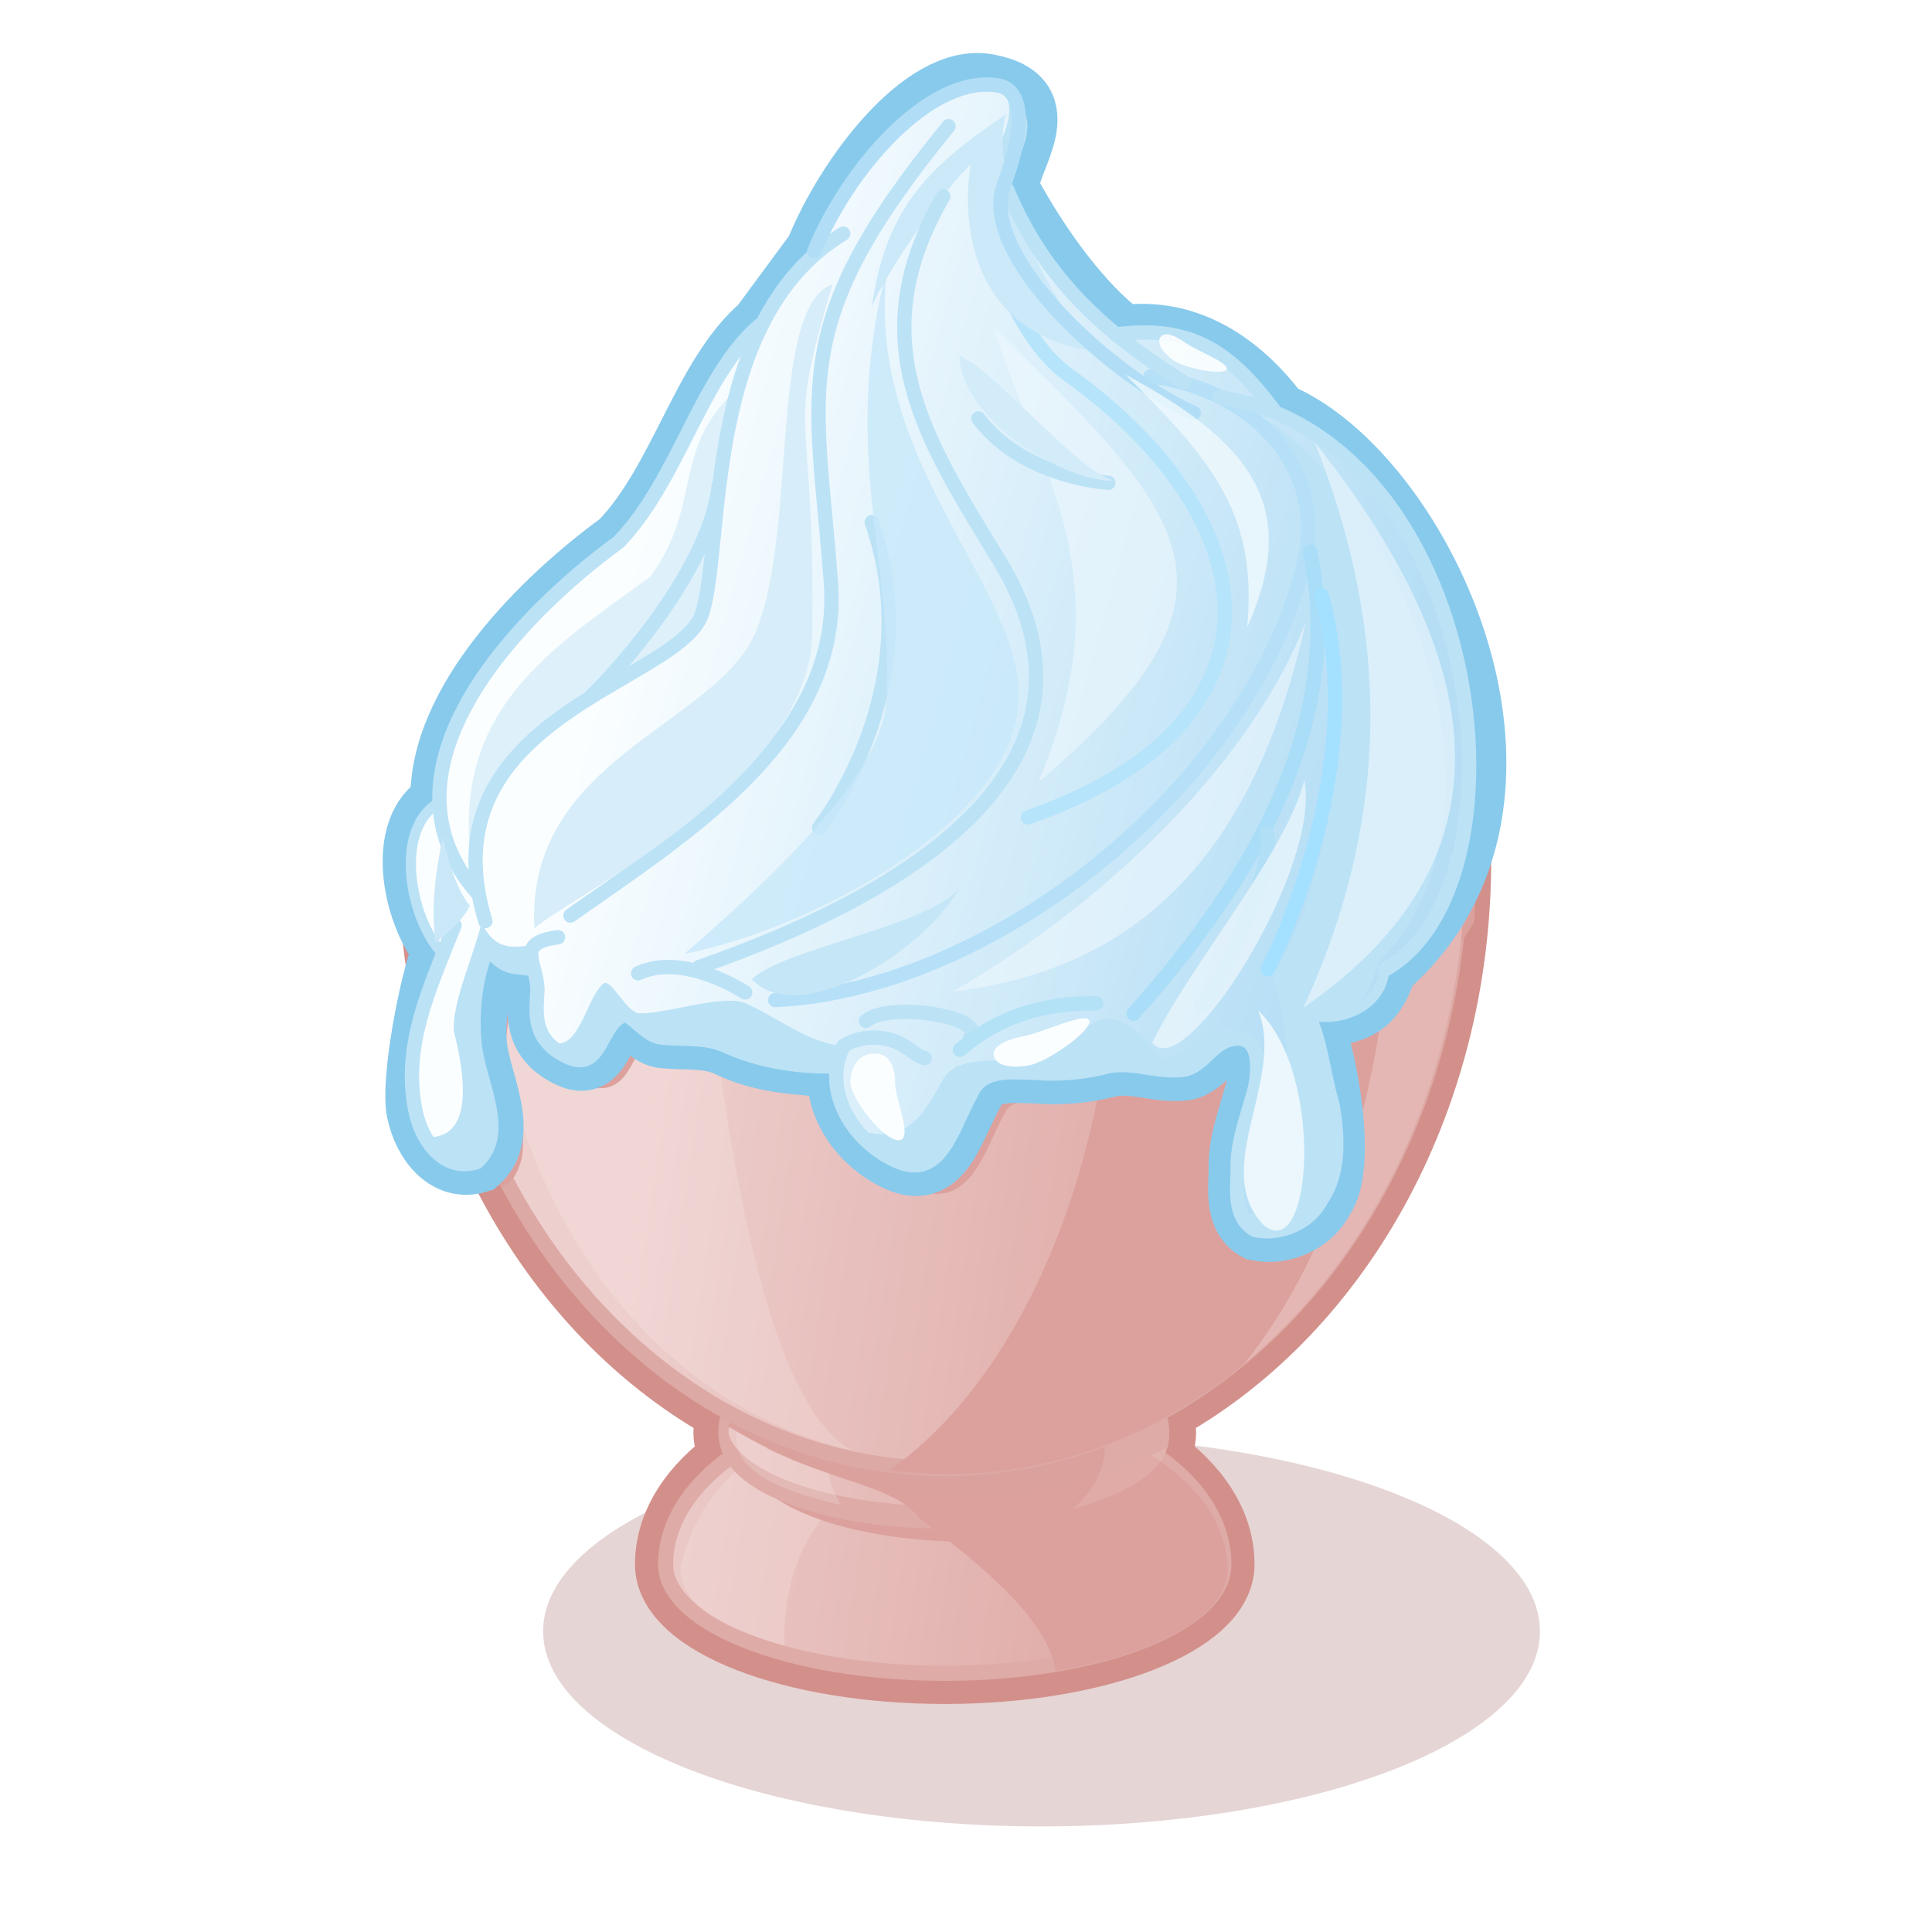 <?xml version="1.0" encoding="UTF-8" standalone="no"?>
<!-- Created with Inkscape (http://www.inkscape.org/) -->
<svg
   xmlns:dc="http://purl.org/dc/elements/1.1/"
   xmlns:cc="http://creativecommons.org/ns#"
   xmlns:rdf="http://www.w3.org/1999/02/22-rdf-syntax-ns#"
   xmlns:svg="http://www.w3.org/2000/svg"
   xmlns="http://www.w3.org/2000/svg"
   xmlns:xlink="http://www.w3.org/1999/xlink"
   xmlns:sodipodi="http://sodipodi.sourceforge.net/DTD/sodipodi-0.dtd"
   xmlns:inkscape="http://www.inkscape.org/namespaces/inkscape"
   width="128"
   height="128"
   id="svg2"
   sodipodi:version="0.32"
   inkscape:version="0.46"
   sodipodi:docname="creme.svg"
   inkscape:output_extension="org.inkscape.output.svg.inkscape"
   version="1.0"
   style="display:inline">
  <defs
     id="defs4">
    <linearGradient
       id="linearGradient3561">
      <stop
         style="stop-color:#fbfeff;stop-opacity:1;"
         offset="0"
         id="stop3563" />
      <stop
         style="stop-color:#b5def5;stop-opacity:1;"
         offset="1"
         id="stop3565" />
    </linearGradient>
    <linearGradient
       id="linearGradient3490">
      <stop
         style="stop-color:#edcfcd;stop-opacity:1;"
         offset="0"
         id="stop3492" />
      <stop
         style="stop-color:#dea7a3;stop-opacity:1;"
         offset="1"
         id="stop3494" />
    </linearGradient>
    <linearGradient
       inkscape:collect="always"
       xlink:href="#linearGradient3490"
       id="linearGradient3496"
       x1="549.278"
       y1="521.932"
       x2="187.934"
       y2="456.745"
       gradientUnits="userSpaceOnUse"
       gradientTransform="matrix(0.25,0,0,0.573,-35.271,-322.799)" />
    <linearGradient
       inkscape:collect="always"
       xlink:href="#linearGradient3490"
       id="linearGradient3559"
       gradientUnits="userSpaceOnUse"
       x1="235.216"
       y1="479.744"
       x2="525.434"
       y2="523.933"
       gradientTransform="matrix(0.136,0,0,0.136,9.641,15.382)" />
    <linearGradient
       inkscape:collect="always"
       xlink:href="#linearGradient3561"
       id="linearGradient3567"
       x1="237.586"
       y1="147.199"
       x2="602.604"
       y2="248.762"
       gradientUnits="userSpaceOnUse"
       gradientTransform="matrix(0.136,0,0,0.136,9.747,15.382)" />
    <filter
       inkscape:collect="always"
       id="filter3846">
      <feGaussianBlur
         inkscape:collect="always"
         stdDeviation="3.594"
         id="feGaussianBlur3848" />
    </filter>
    <filter
       inkscape:collect="always"
       id="filter4057">
      <feGaussianBlur
         inkscape:collect="always"
         stdDeviation="2.116"
         id="feGaussianBlur4059" />
    </filter>
    <filter
       inkscape:collect="always"
       id="filter4484">
      <feGaussianBlur
         inkscape:collect="always"
         stdDeviation="9.34"
         id="feGaussianBlur4486" />
    </filter>
    <filter
       inkscape:collect="always"
       id="filter4528">
      <feGaussianBlur
         inkscape:collect="always"
         stdDeviation="8.321"
         id="feGaussianBlur4530" />
    </filter>
    <filter
       inkscape:collect="always"
       id="filter4754"
       x="-0.065"
       width="1.13"
       y="-0.376"
       height="1.751">
      <feGaussianBlur
         inkscape:collect="always"
         stdDeviation="7.376"
         id="feGaussianBlur4756" />
    </filter>
    <filter
       inkscape:collect="always"
       id="filter4883">
      <feGaussianBlur
         inkscape:collect="always"
         stdDeviation="6.16"
         id="feGaussianBlur4885" />
    </filter>
    <filter
       inkscape:collect="always"
       id="filter4946">
      <feGaussianBlur
         inkscape:collect="always"
         stdDeviation="6.228"
         id="feGaussianBlur4948" />
    </filter>
    <filter
       inkscape:collect="always"
       id="filter5016">
      <feGaussianBlur
         inkscape:collect="always"
         stdDeviation="2.179"
         id="feGaussianBlur5018" />
    </filter>
    <linearGradient
       inkscape:collect="always"
       xlink:href="#linearGradient3490"
       id="linearGradient5027"
       gradientUnits="userSpaceOnUse"
       x1="235.216"
       y1="479.744"
       x2="525.434"
       y2="523.933"
       gradientTransform="matrix(0.136,0,0,0.136,9.641,15.382)" />
    <linearGradient
       inkscape:collect="always"
       xlink:href="#linearGradient3490"
       id="linearGradient5029"
       gradientUnits="userSpaceOnUse"
       x1="235.216"
       y1="479.744"
       x2="525.434"
       y2="523.933" />
  </defs>
  <sodipodi:namedview
     id="base"
     pagecolor="#ffffff"
     bordercolor="#666666"
     borderopacity="1.0"
     inkscape:pageopacity="0.0"
     inkscape:pageshadow="2"
     inkscape:zoom="2"
     inkscape:cx="-52.066634"
     inkscape:cy="96.757921"
     inkscape:document-units="px"
     inkscape:current-layer="layer2"
     showgrid="false"
     inkscape:window-width="1440"
     inkscape:window-height="825"
     inkscape:window-x="0"
     inkscape:window-y="25"
     showguides="true"
     inkscape:guide-bbox="true">
    <sodipodi:guide
       orientation="1,0"
       position="390,355"
       id="guide3305" />
    <sodipodi:guide
       orientation="1,0"
       position="64,46.131"
       id="guide5031" />
  </sodipodi:namedview>
  <g
     inkscape:groupmode="layer"
     id="layer1"
     inkscape:label="shadow">
    <path
       sodipodi:type="arc"
       style="display:inline;opacity:1;fill:#761916;fill-opacity:0.183;fill-rule:nonzero;stroke:none;stroke-width:3.328;stroke-linecap:butt;stroke-linejoin:miter;marker:none;marker-start:none;marker-mid:none;marker-end:none;stroke-miterlimit:4;stroke-dasharray:none;stroke-dashoffset:0;stroke-opacity:1;visibility:visible;overflow:visible;filter:url(#filter4754);enable-background:accumulate"
       id="path3569"
       sodipodi:cx="390.71429"
       sodipodi:cy="663.07648"
       sodipodi:rx="136.42857"
       sodipodi:ry="23.571428"
       d="M 527.143,663.076 A 136.429,23.571 0 1 1 254.286,663.076 A 136.429,23.571 0 1 1 527.143,663.076 z"
       transform="matrix(0.242,0,0,0.547,-25.548,-254.626)" />
  </g>
  <g
     inkscape:groupmode="layer"
     id="layer2"
     inkscape:label="bowl"
     style="display:inline">
    <path
       style="fill:none;fill-opacity:1;fill-rule:nonzero;stroke:#d3908b;stroke-width:4.066;stroke-linecap:butt;stroke-linejoin:miter;marker:none;marker-start:none;marker-mid:none;marker-end:none;stroke-miterlimit:4;stroke-dasharray:none;stroke-dashoffset:0;stroke-opacity:1;visibility:visible;display:inline;overflow:visible;enable-background:accumulate"
       d="M 62.593,43.487 C 43.73,43.487 28.42,49.536 28.42,56.989 C 28.42,73.249 36.593,87.271 48.355,93.644 C 48.104,94.059 47.973,94.492 47.973,94.936 C 47.973,95.465 48.163,95.978 48.515,96.465 C 45.764,98.4 44.102,100.907 44.102,103.647 C 44.102,107.628 52.387,110.86 62.593,110.86 C 72.799,110.86 81.084,107.628 81.084,103.647 C 81.084,100.907 79.423,98.4 76.671,96.465 C 77.023,95.978 77.213,95.465 77.213,94.936 C 77.213,94.492 77.078,94.059 76.828,93.644 C 88.588,87.271 96.763,73.25 96.763,56.989 C 96.763,49.536 81.456,43.487 62.593,43.487 z"
       id="path4909" />
    <path
       style="opacity:1;fill:url(#linearGradient3559);fill-opacity:1;fill-rule:nonzero;stroke:#deaba7;stroke-width:1;stroke-linecap:butt;stroke-linejoin:miter;marker:none;marker-start:none;marker-mid:none;marker-end:none;stroke-miterlimit:4;stroke-dasharray:none;stroke-dashoffset:0;stroke-opacity:1;visibility:visible;display:inline;overflow:visible;enable-background:accumulate"
       d="M 62.593,92.564 C 52.387,92.564 44.102,97.529 44.102,103.647 C 44.102,107.628 52.387,110.86 62.593,110.86 C 72.799,110.86 81.084,107.628 81.084,103.647 C 81.084,97.529 72.799,92.564 62.593,92.564 z"
       id="path3313" />
    <path
       style="opacity:1;fill:#ffffff;fill-opacity:0.164;fill-rule:nonzero;stroke:none;stroke-width:5;stroke-linecap:butt;stroke-linejoin:miter;marker:none;marker-start:none;marker-mid:none;marker-end:none;stroke-miterlimit:4;stroke-dasharray:none;stroke-dashoffset:0;stroke-opacity:1;visibility:visible;display:inline;overflow:visible;filter:url(#filter4528);enable-background:accumulate"
       d="M 248.633,808.644 C 248.633,826.261 265.381,837.474 299.228,847.162 C 297.933,771.372 355.563,750.136 418.9,735.121 C 351.599,723.447 266.956,733.976 248.633,808.644 z"
       id="path4061"
       sodipodi:nodetypes="cccc"
       transform="matrix(0.136,0,0,0.136,11.267,-6.169)" />
    <path
       style="opacity:1;fill:#dca19c;fill-opacity:1;fill-rule:nonzero;stroke:none;stroke-width:5;stroke-linecap:butt;stroke-linejoin:miter;marker:none;marker-start:none;marker-mid:none;marker-end:none;stroke-miterlimit:4;stroke-dasharray:none;stroke-dashoffset:0;stroke-opacity:1;visibility:visible;display:inline;overflow:visible;filter:url(#filter4484);enable-background:accumulate"
       d="M 378.717,728.52 C 340.453,728.52 305.845,737.981 281.061,753.208 C 281.021,753.677 280.998,754.14 280.998,754.614 C 280.998,777.667 329.326,796.395 388.873,796.395 C 438.598,796.395 480.497,783.342 492.967,765.614 C 468.598,743.288 426.517,728.52 378.717,728.52 z"
       id="path3861"
       transform="matrix(0.136,0,0,0.136,11.267,-6.169)" />
    <path
       style="opacity:1;fill:#ffffff;fill-opacity:0.164;fill-rule:nonzero;stroke:none;stroke-width:5;stroke-linecap:butt;stroke-linejoin:miter;marker:none;marker-start:none;marker-mid:none;marker-end:none;stroke-miterlimit:4;stroke-dasharray:none;stroke-dashoffset:0;stroke-opacity:1;visibility:visible;display:inline;overflow:visible;filter:url(#filter4057);enable-background:accumulate"
       d="M 462.422,746.253 C 481.565,763.674 493.047,785.886 493.047,810.097 C 493.047,822.117 486.376,833.393 474.703,843.097 C 496.069,833.701 509.078,821.351 509.078,807.816 C 509.078,783.273 491.011,761.247 462.422,746.253 z"
       id="path4071"
       transform="matrix(0.136,0,0,0.136,11.267,-6.169)" />
    <path
       transform="matrix(0.107,0,0,0.24,20.723,-64.284)"
       d="M 527.143,663.076 A 136.429,23.571 0 1 1 254.286,663.076 A 136.429,23.571 0 1 1 527.143,663.076 z"
       sodipodi:ry="23.571428"
       sodipodi:rx="136.42857"
       sodipodi:cy="663.07648"
       sodipodi:cx="390.71429"
       id="path3315"
       style="opacity:1;fill:url(#linearGradient5029);fill-opacity:1;fill-rule:nonzero;stroke:#deaba7;stroke-width:6.234;stroke-linecap:butt;stroke-linejoin:miter;marker:none;marker-start:none;marker-mid:none;marker-end:none;stroke-miterlimit:4;stroke-dasharray:none;stroke-dashoffset:0;stroke-opacity:1;visibility:visible;display:inline;overflow:visible;enable-background:accumulate"
       sodipodi:type="arc" />
    <path
       style="opacity:1;fill:#dca19c;fill-opacity:1;fill-rule:nonzero;stroke:none;stroke-width:5;stroke-linecap:butt;stroke-linejoin:miter;marker:none;marker-start:none;marker-mid:none;marker-end:none;stroke-miterlimit:4;stroke-dasharray:none;stroke-dashoffset:0;stroke-opacity:1;visibility:visible;display:inline;overflow:visible;filter:url(#filter4484);enable-background:accumulate"
       d="M 378.717,728.52 C 351.68,728.52 311.614,742.596 290.405,750.739 C 322.666,767.091 353.276,769.267 364.928,784.792 C 385.173,800.707 427.424,831.114 431.405,859.395 C 480.582,851.349 515.155,832.392 515.155,810.301 C 515.155,765.156 454.026,728.52 378.717,728.52 z"
       id="path4409"
       sodipodi:nodetypes="ccccsc"
       transform="matrix(0.136,0,0,0.136,11.267,-6.169)" />
    <path
       style="opacity:1;fill:#ffffff;fill-opacity:0.164;fill-rule:nonzero;stroke:none;stroke-width:5;stroke-linecap:butt;stroke-linejoin:miter;marker:none;marker-start:none;marker-mid:none;marker-end:none;stroke-miterlimit:4;stroke-dasharray:none;stroke-dashoffset:0;stroke-opacity:1;visibility:visible;display:inline;overflow:visible;filter:url(#filter4057);enable-background:accumulate"
       d="M 378.717,704.27 C 319.17,704.27 275.814,722.967 275.814,746.02 C 275.814,761.388 294.807,771.24 326.766,778.492 C 294.054,722.628 394.311,712.402 426.217,709.801 C 428.439,709.801 430.653,709.828 432.842,709.895 C 416.924,706.309 398.449,704.27 378.717,704.27 z"
       id="path4066"
       sodipodi:nodetypes="cscccc"
       transform="matrix(0.136,0,0,0.136,11.267,-6.169)" />
    <path
       style="opacity:1;fill:#dba19c;fill-opacity:1;fill-rule:nonzero;stroke:none;stroke-width:5;stroke-linecap:butt;stroke-linejoin:miter;marker:none;marker-start:none;marker-mid:none;marker-end:none;stroke-miterlimit:4;stroke-dasharray:none;stroke-dashoffset:0;stroke-opacity:1;visibility:visible;display:inline;overflow:visible;filter:url(#filter3846);enable-background:accumulate"
       d="M 378.717,704.27 C 324.275,704.27 279.231,719.908 271.905,740.208 C 306.684,761.566 346.197,773.645 388.092,773.645 C 422.806,773.645 455.895,765.356 485.998,750.364 C 486.379,748.939 486.592,747.484 486.592,746.02 C 486.592,722.967 438.264,704.27 378.717,704.27 z"
       id="path3850"
       transform="matrix(0.136,0,0,0.136,11.267,-6.169)" />
    <path
       style="opacity:1;fill:#ffffff;fill-opacity:0.105;fill-rule:nonzero;stroke:none;stroke-width:5;stroke-linecap:butt;stroke-linejoin:miter;marker:none;marker-start:none;marker-mid:none;marker-end:none;stroke-miterlimit:4;stroke-dasharray:none;stroke-dashoffset:0;stroke-opacity:1;visibility:visible;display:inline;overflow:visible;filter:url(#filter4057);enable-background:accumulate"
       d="M 417.436,707.051 C 440.618,717.58 455.342,733.233 455.342,750.708 C 455.342,761.597 449.631,771.781 439.717,780.458 C 468.007,772.927 486.592,760.307 486.592,746.02 C 486.592,728.253 457.86,713.082 417.436,707.051 z"
       id="path4439"
       transform="matrix(0.136,0,0,0.136,11.267,-6.169)" />
    <path
       style="fill:url(#linearGradient5027);fill-opacity:1;fill-rule:nonzero;stroke:#dda9a5;stroke-width:1;stroke-linecap:butt;stroke-linejoin:miter;marker:none;marker-start:none;marker-mid:none;marker-end:none;stroke-miterlimit:4;stroke-dashoffset:0;stroke-opacity:1;visibility:visible;display:inline;overflow:visible;enable-background:accumulate;stroke-dasharray:none"
       d="M 62.593,43.487 C 43.73,43.487 28.42,49.536 28.42,56.989 C 28.42,79.243 43.73,97.303 62.593,97.303 C 81.456,97.303 96.763,79.243 96.763,56.989 C 96.763,49.536 81.456,43.487 62.593,43.487 z"
       id="path3309" />
    <path
       style="opacity:1;fill:url(#linearGradient3496);fill-opacity:1;fill-rule:nonzero;stroke:#dda9a5;stroke-width:0.678;stroke-linecap:butt;stroke-linejoin:miter;marker:none;marker-start:none;marker-mid:none;marker-end:none;stroke-miterlimit:4;stroke-dasharray:none;stroke-dashoffset:0;stroke-opacity:1;visibility:visible;display:inline;overflow:visible;enable-background:accumulate"
       d="M 96.764,56.989 C 96.764,64.442 81.455,70.49 62.593,70.49 C 43.73,70.49 28.421,64.442 28.421,56.989 C 28.421,49.537 43.73,43.488 62.593,43.488 C 81.455,43.488 96.764,49.537 96.764,56.989 z"
       id="path3307" />
    <path
       style="fill:#ffffff;fill-opacity:0.164;fill-rule:nonzero;stroke:none;stroke-width:5;stroke-linecap:butt;stroke-linejoin:miter;marker:none;marker-start:none;marker-mid:none;marker-end:none;stroke-miterlimit:4;stroke-dashoffset:0;stroke-opacity:1;visibility:visible;display:inline;overflow:visible;filter:url(#filter4528);enable-background:accumulate"
       d="M 391.155,366.52 C 257.99,369.19 151.967,412.749 151.967,466.02 C 151.967,625.071 229.783,728.036 332.535,752.065 C 297.034,733.819 271.561,636.995 256.936,466.02 C 256.936,414.827 322.686,372.606 407.155,367.02 C 401.894,366.787 396.571,366.623 391.217,366.52 C 391.196,366.52 391.176,366.521 391.155,366.52 z"
       id="path3880"
       sodipodi:nodetypes="cscccsc"
       transform="matrix(0.136,0,0,0.136,11.267,-6.169)" />
    <path
       style="opacity:1;fill:#dca19c;fill-opacity:1;fill-rule:nonzero;stroke:none;stroke-width:5;stroke-linecap:butt;stroke-linejoin:miter;marker:none;marker-start:none;marker-mid:none;marker-end:none;stroke-miterlimit:4;stroke-dasharray:none;stroke-dashoffset:0;stroke-opacity:1;visibility:visible;display:inline;overflow:visible;filter:url(#filter4484);enable-background:accumulate"
       d="M 378.717,360.864 C 323.8,360.864 272.913,367.712 231.092,379.489 C 189.272,391.266 156.476,407.791 137.655,428.208 C 136.88,429.037 136.378,430.084 136.217,431.208 C 135.778,434.483 135.62,437.787 135.592,441.083 C 124.455,449.165 121.118,463.839 122.186,478.02 C 123.253,492.185 128.422,506.435 135.905,516.801 C 133.715,522.828 131.475,530.992 129.405,540.708 C 129.243,541.492 129.254,542.303 129.436,543.083 C 135.524,570.368 144.763,596.166 156.686,619.895 C 157.53,621.585 159.183,622.724 161.061,622.926 C 162.939,623.129 164.783,622.367 165.967,620.895 C 173.451,611.642 172.634,599.953 170.373,589.551 C 168.113,579.15 164.434,568.991 163.811,561.614 C 163.801,561.572 163.791,561.53 163.78,561.489 C 162.757,551.974 165.255,538.859 167.686,526.801 C 168.218,527.217 168.488,527.592 169.155,528.02 C 172.38,530.09 176.734,530.988 182.842,530.583 C 183.146,532.005 183.341,533.517 183.436,535.458 C 183.204,540.338 182.259,546.866 183.998,553.926 C 185.77,561.119 190.973,568.467 200.998,573.333 C 206.396,575.952 211.947,576.187 216.123,573.989 C 220.3,571.791 222.542,568.209 224.405,564.989 C 226.268,561.769 227.797,558.649 229.311,556.551 C 230.117,555.435 230.793,554.706 231.467,554.208 C 233.029,555.367 234.604,556.593 236.717,558.333 C 239.584,560.693 242.923,563.348 247.561,564.301 C 247.716,564.329 247.873,564.35 248.03,564.364 C 259.941,565.809 270.323,564.405 278.373,567.926 C 278.403,567.939 278.438,567.945 278.467,567.958 C 295.155,576.277 312.764,577.471 329.623,578.583 C 329.822,596.942 342.299,614.82 360.967,623.833 C 367.476,626.975 373.657,627.806 379.03,626.176 C 384.402,624.547 388.404,620.758 391.498,616.52 C 397.688,608.045 401.402,596.973 406.186,588.426 C 406.254,588.294 406.316,588.158 406.373,588.02 C 408.247,583.911 411.027,582.662 415.811,581.926 C 420.484,581.208 426.468,581.682 432.123,581.77 C 438.63,582.332 445.117,582.22 451.53,581.583 C 435.127,662.611 397.967,728.225 350.373,761.614 C 359.678,762.844 369.136,763.489 378.717,763.489 C 506.77,763.489 612.608,650.69 628.717,504.77 C 630.838,501.715 632.813,498.596 634.623,495.426 C 635.035,494.709 635.28,493.908 635.342,493.083 C 636.014,484.174 636.373,475.157 636.373,466.02 C 636.373,450.375 628.31,435.812 614.811,423.208 C 601.312,410.603 582.263,399.62 558.998,390.426 C 512.469,372.04 448.901,360.864 378.717,360.864 z"
       id="path4434"
       transform="matrix(0.136,0,0,0.136,11.267,-6.169)" />
    <path
       style="opacity:1;fill:#ffffff;fill-opacity:0.239;fill-rule:nonzero;stroke:none;stroke-width:5;stroke-linecap:butt;stroke-linejoin:miter;marker:none;marker-start:none;marker-mid:none;marker-end:none;stroke-miterlimit:4;stroke-dasharray:none;stroke-dashoffset:0;stroke-opacity:1;visibility:visible;display:inline;overflow:visible;filter:url(#filter4057);enable-background:accumulate"
       d="M 523.248,384.395 C 566.916,402.419 595.498,432.27 595.498,466.02 C 595.498,566.806 566.919,655.926 523.248,709.739 C 588.297,655.926 630.842,566.807 630.842,466.02 C 630.842,432.269 588.295,402.419 523.248,384.395 z"
       id="path3871"
       transform="matrix(0.136,0,0,0.136,11.267,-6.169)" />
  </g>
  <g
     inkscape:groupmode="layer"
     id="layer3"
     inkscape:label="cream"
     style="display:inline">
    <path
       sodipodi:nodetypes="ccccccccccccsccccsccccccccccccccs"
       id="path4922"
       d="M 65.422,5.603 C 61.183,4.844 56.083,11.626 54.051,16.644 L 50.417,21.57 C 46.53,24.921 45.061,31.796 41.091,35.914 C 36.089,39.555 29.005,46.438 29.224,53.156 C 26.268,54.801 27.3,60.406 29.345,62.914 C 28.524,64.894 27.222,71.538 27.643,73.645 C 28.084,75.736 29.612,77.642 31.687,77 C 33.844,75.059 31.761,71.637 31.552,69.16 C 31.353,67.311 31.957,64.828 32.327,62.986 C 33.367,63.642 33.187,64.439 35.452,64.077 C 35.567,64.546 35.689,64.908 35.717,65.539 C 35.656,66.978 35.263,68.84 37.669,70.007 C 40.062,71.169 39.83,67.559 41.591,67.242 C 42.304,67.649 42.993,68.557 43.806,68.724 C 45.289,68.904 46.799,68.673 48.147,69.271 C 50.473,70.44 53.025,70.52 55.554,70.698 C 55.23,73.055 56.808,75.625 59.349,76.852 C 62.423,78.336 63.103,74.849 64.495,72.362 C 65.234,70.741 67.266,71.061 68.73,71.079 C 70.217,71.207 71.707,71.068 73.164,70.74 C 74.855,70.215 76.542,71.03 78.242,70.901 C 79.72,70.867 80.293,69.146 81.681,68.86 C 83.781,68.401 83.528,71.156 83.155,72.438 C 82.696,74.122 82.024,75.806 82.109,77.593 C 82.061,78.941 81.863,80.753 83.278,81.497 C 84.937,81.848 86.888,81.013 87.661,79.46 C 89.192,77.407 88.022,70.56 86.863,67.403 C 89.141,67.142 90.9,67.26 91.824,64.159 C 104.574,53.042 94.257,31.428 84.706,27.395 C 82.063,23.877 78.548,21.698 74.416,22.247 C 71.723,20.222 68.896,16.418 66.811,12.528 C 66.617,10.757 70.458,6.505 65.422,5.603 z"
       style="opacity:1;fill:none;fill-opacity:1;fill-rule:nonzero;stroke:#88caec;stroke-width:4.066;stroke-linecap:round;stroke-linejoin:miter;marker:none;marker-start:none;marker-mid:none;marker-end:none;stroke-miterlimit:4;stroke-dasharray:none;stroke-dashoffset:0;stroke-opacity:1;visibility:visible;display:inline;overflow:visible;enable-background:accumulate" />
    <path
       style="opacity:1;fill:url(#linearGradient3567);fill-opacity:1;fill-rule:nonzero;stroke:none;stroke-width:5;stroke-linecap:round;stroke-linejoin:miter;marker:none;marker-start:none;marker-mid:none;marker-end:none;stroke-miterlimit:4;stroke-dasharray:none;stroke-dashoffset:0;stroke-opacity:1;visibility:visible;display:inline;overflow:visible;enable-background:accumulate"
       d="M 65.422,5.603 C 61.053,5.639 56.083,11.626 54.051,16.644 L 50.417,21.57 C 46.53,24.921 45.061,31.796 41.091,35.914 C 36.089,39.555 29.005,46.438 29.224,53.156 C 26.268,54.801 27.3,60.406 29.345,62.914 C 28.524,64.894 27.222,71.538 27.643,73.645 C 28.084,75.736 29.612,77.642 31.687,77 C 33.844,75.059 31.761,71.637 31.552,69.16 C 31.353,67.311 31.957,64.828 32.327,62.986 C 33.367,63.642 33.187,64.439 35.452,64.077 C 35.567,64.546 35.689,64.908 35.717,65.539 C 35.656,66.978 35.263,68.84 37.669,70.007 C 40.062,71.169 39.83,67.559 41.591,67.242 C 42.304,67.649 42.993,68.557 43.806,68.724 C 45.289,68.904 46.799,68.673 48.147,69.271 C 50.473,70.44 53.025,70.52 55.554,70.698 C 55.23,73.055 56.808,75.625 59.349,76.852 C 62.423,78.336 63.103,74.849 64.495,72.362 C 65.234,70.741 67.266,71.061 68.73,71.079 C 70.217,71.207 71.707,71.068 73.164,70.74 C 74.855,70.215 76.542,71.03 78.242,70.901 C 79.72,70.867 80.293,69.146 81.681,68.86 C 83.781,68.401 83.528,71.156 83.155,72.438 C 82.696,74.122 82.024,75.806 82.109,77.593 C 82.061,78.941 81.863,80.753 83.278,81.497 C 84.937,81.848 86.888,81.013 87.661,79.46 C 89.192,77.407 88.022,70.56 86.863,67.403 C 89.141,67.142 90.9,67.26 91.824,64.159 C 104.574,53.042 94.257,31.428 84.706,27.395 C 82.063,23.877 78.548,21.698 74.416,22.247 C 71.723,20.222 68.896,16.418 66.811,12.528 C 66.617,10.757 70.327,7.301 65.422,5.603 z"
       id="path3499"
       sodipodi:nodetypes="ccccccccccccsccccsccccccccccccccc" />
    <path
       style="opacity:1;fill:#def1fa;fill-opacity:1;fill-rule:nonzero;stroke:none;stroke-width:5;stroke-linecap:round;stroke-linejoin:miter;marker:none;marker-start:none;marker-mid:none;marker-end:none;stroke-miterlimit:4;stroke-dasharray:none;stroke-dashoffset:0;stroke-opacity:1;visibility:visible;display:inline;overflow:visible;filter:url(#filter4883);enable-background:accumulate"
       d="M 233.643,326.541 C 185.378,361.676 133.998,392.408 147.768,471.654 C 149.941,424.511 171.062,404.015 254.323,354.479 C 263.871,331.846 266.588,286.553 278.779,232.918 C 243.063,262.154 260.328,291.381 233.643,326.541 z"
       id="path4887"
       sodipodi:nodetypes="ccccc"
       transform="matrix(0.136,0,0,0.136,11.267,-6.169)" />
    <path
       style="opacity:1;fill:#bce2f6;fill-opacity:1;fill-rule:nonzero;stroke:none;stroke-width:5;stroke-linecap:round;stroke-linejoin:miter;marker:none;marker-start:none;marker-mid:none;marker-end:none;stroke-miterlimit:4;stroke-dasharray:none;stroke-dashoffset:0;stroke-opacity:1;visibility:visible;display:inline;overflow:visible;filter:url(#filter4883);enable-background:accumulate"
       d="M 406.373,90.114 C 414.615,103.244 399.132,120.332 400.217,130.239 C 415.165,158.138 435.294,185.413 454.655,200.645 C 438.149,184.842 421.742,161.627 409.061,137.958 C 407.745,125.945 430.798,103.402 406.373,90.114 z M 519.623,225.458 C 524.088,229.821 528.298,234.667 532.248,239.926 C 533.674,240.528 535.101,241.22 536.53,241.926 C 531.292,235.683 525.654,230.134 519.623,225.458 z M 529.414,247.193 C 549.871,271.183 556.803,286.716 557.711,318.134 C 585.971,418.357 548.699,509.188 536.585,519.677 C 552.47,565.204 543.79,642.52 523.472,636.451 C 524.8,639.472 527.204,645.096 530.561,646.864 C 542.806,649.453 557.2,643.29 562.905,631.833 C 574.197,616.68 565.576,566.159 557.03,542.864 C 573.839,540.938 581.832,537.39 588.652,514.507 C 664.686,434.835 592.776,280.767 529.414,247.193 z M 151.639,494.934 C 148.914,508.533 136.837,534.465 138.303,548.114 C 141.54,560.664 151.061,601.098 124.623,599.262 C 130.066,606.655 140.39,616.623 149.905,613.676 C 165.816,599.358 150.448,574.11 148.905,555.833 C 147.438,542.183 152.679,524.845 155.405,511.247 C 161.771,515.264 168.604,519.796 178.014,519.77 C 177.658,516.496 179.688,507.737 178.998,504.919 C 161.507,509.539 156.58,503.88 151.639,494.934 z M 210.998,524.583 C 201.387,533.287 199.271,561.612 182.248,551.645 C 184.482,554.915 188.723,559.507 194.03,562.083 C 211.686,570.652 209.58,544.99 222.577,542.653 C 227.838,545.653 233.312,551.381 239.311,552.614 C 250.257,553.942 261.395,552.24 271.342,556.645 C 285.727,563.88 309.881,565.651 325.53,566.747 C 325.358,564.37 329.331,557.509 329.655,555.161 C 310.989,553.848 297.779,541.911 280.272,534.083 C 269.498,529.265 238.843,540.208 227.897,538.88 C 221.898,537.647 214.468,521.441 210.998,524.583 z M 512.655,545.52 C 501.326,547.311 495.649,558.187 484.561,560.958 C 480.059,559.231 466.746,538.215 454.274,542.093 C 443.524,544.509 425.348,563.218 414.373,562.27 C 403.573,562.138 381.74,559.779 376.288,571.739 C 366.016,590.089 358.464,602.73 334.803,595.88 C 315.398,577.959 342.625,605.519 353.998,612.583 C 376.682,623.534 381.696,597.808 391.967,579.458 C 397.42,567.498 412.416,569.857 423.217,569.989 C 434.191,570.937 445.186,569.906 455.936,567.489 C 468.409,563.612 480.862,569.63 493.405,568.676 C 504.312,568.424 508.538,555.73 518.78,553.614 C 519.952,553.358 521.018,553.238 521.998,553.239 C 520.854,548.637 518.119,545.294 512.655,545.52 z"
       id="path4758"
       sodipodi:nodetypes="cccccccccccccccccccccccccccccscccccscscccccccccccccc"
       transform="matrix(0.136,0,0,0.136,11.267,-6.169)" />
    <path
       style="opacity:1;fill:none;fill-opacity:1;fill-rule:nonzero;stroke:#bce2f6;stroke-width:0.949;stroke-linecap:round;stroke-linejoin:miter;marker:none;marker-start:none;marker-mid:none;marker-end:none;stroke-miterlimit:4;stroke-dasharray:none;stroke-dashoffset:0;stroke-opacity:1;visibility:visible;display:inline;overflow:visible;enable-background:accumulate"
       d="M 50.31,21.571 C 46.423,24.922 44.957,31.797 40.987,35.916 C 34.446,40.677 24.338,50.982 31.67,59.214"
       id="path3353"
       sodipodi:nodetypes="ccc" />
    <path
       style="opacity:1;fill:none;fill-opacity:1;fill-rule:nonzero;stroke:#bce2f6;stroke-width:0.949;stroke-linecap:round;stroke-linejoin:miter;marker:none;marker-start:none;marker-mid:none;marker-end:none;stroke-miterlimit:4;stroke-dasharray:none;stroke-dashoffset:0;stroke-opacity:1;visibility:visible;display:inline;overflow:visible;enable-background:accumulate"
       d="M 62.846,8.36 C 52.006,21.603 54.087,25.639 55.049,38.58 C 55.813,48.865 45.563,55.179 37.793,60.656"
       id="path3365"
       sodipodi:nodetypes="csc" />
    <path
       style="opacity:1;fill:none;fill-opacity:1;fill-rule:nonzero;stroke:#b5e4fb;stroke-width:0.949;stroke-linecap:round;stroke-linejoin:miter;marker:none;marker-start:none;marker-mid:none;marker-end:none;stroke-miterlimit:4;stroke-dasharray:none;stroke-dashoffset:0;stroke-opacity:1;visibility:visible;display:inline;overflow:visible;enable-background:accumulate"
       d="M 65.589,14.712 C 65.833,18.21 68.082,22.904 70.74,24.809 C 84.157,34.425 85.946,47.941 68.106,54.153"
       id="path3341"
       sodipodi:nodetypes="csc" />
    <path
       style="opacity:1;fill:none;fill-opacity:1;fill-rule:nonzero;stroke:#bce2f6;stroke-width:0.949;stroke-linecap:round;stroke-linejoin:miter;marker:none;marker-start:none;marker-mid:none;marker-end:none;stroke-miterlimit:4;stroke-dasharray:none;stroke-dashoffset:0;stroke-opacity:1;visibility:visible;display:inline;overflow:visible;enable-background:accumulate"
       d="M 32.154,61.027 C 28.003,47.444 45.059,45.235 46.52,40.636 C 47.979,36.043 46.53,21.135 55.864,15.479"
       id="path3347"
       sodipodi:nodetypes="csc" />
    <path
       style="opacity:1;fill:#cbe9f9;fill-opacity:1;fill-rule:nonzero;stroke:none;stroke-width:5;stroke-linecap:round;stroke-linejoin:miter;marker:none;marker-start:none;marker-mid:none;marker-end:none;stroke-miterlimit:4;stroke-dasharray:none;stroke-dashoffset:0;stroke-opacity:1;visibility:visible;display:inline;overflow:visible;filter:url(#filter5016);enable-background:accumulate"
       d="M 407.249,101.052 C 369.429,126.793 348.988,145.775 341.78,194.989 C 347.789,180.539 371.585,144.049 390.03,125.269 C 384.771,158.22 392.888,209.412 451.655,216.52 C 429.801,194.356 397.717,133.336 407.249,101.052 z"
       id="path5020"
       sodipodi:nodetypes="ccccc"
       transform="matrix(0.136,0,0,0.136,11.267,-6.169)" />
    <path
       style="opacity:1;fill:none;fill-opacity:1;fill-rule:nonzero;stroke:#bce2f6;stroke-width:0.949;stroke-linecap:round;stroke-linejoin:miter;marker:none;marker-start:none;marker-mid:none;marker-end:none;stroke-miterlimit:4;stroke-dasharray:none;stroke-dashoffset:0;stroke-opacity:1;visibility:visible;display:inline;overflow:visible;enable-background:accumulate"
       d="M 62.496,13.011 C 56.955,22.561 61.331,29.156 66.199,37.122 C 74.92,51.39 58.419,59.848 46.289,64.079"
       id="path3375"
       sodipodi:nodetypes="csc" />
    <path
       style="opacity:1;fill:none;fill-opacity:1;fill-rule:nonzero;stroke:#b5e0f8;stroke-width:0.949;stroke-linecap:round;stroke-linejoin:miter;marker:none;marker-start:none;marker-mid:none;marker-end:none;stroke-miterlimit:4;stroke-dasharray:none;stroke-dashoffset:0;stroke-opacity:1;visibility:visible;display:inline;overflow:visible;enable-background:accumulate"
       d="M 76.225,24.94 C 82.488,25.685 87.84,30.491 86.461,37.105 C 82.898,52.117 65.677,65.612 51.363,66.254"
       id="path3382"
       sodipodi:nodetypes="ccc" />
    <path
       style="opacity:1;fill:none;fill-opacity:1;fill-rule:nonzero;stroke:#bce2f6;stroke-width:0.949;stroke-linecap:round;stroke-linejoin:miter;marker:none;marker-start:none;marker-mid:none;marker-end:none;stroke-miterlimit:4;stroke-dasharray:none;stroke-dashoffset:0;stroke-opacity:1;visibility:visible;display:inline;overflow:visible;enable-background:accumulate"
       d="M 91.746,64.248 C 101.787,58.646 98.395,28.977 80.783,26.31"
       id="path3389"
       sodipodi:nodetypes="cc" />
    <path
       style="opacity:1;fill:none;fill-opacity:1;fill-rule:nonzero;stroke:#bce2f6;stroke-width:0.949;stroke-linecap:round;stroke-linejoin:miter;marker:none;marker-start:none;marker-mid:none;marker-end:none;stroke-miterlimit:4;stroke-dasharray:none;stroke-dashoffset:0;stroke-opacity:1;visibility:visible;display:inline;overflow:visible;enable-background:accumulate"
       d="M 84.373,27.145 C 81.412,23.203 78.802,21.518 73.919,22.159"
       id="path3395"
       sodipodi:nodetypes="cc" />
    <path
       style="opacity:1;fill:none;fill-opacity:1;fill-rule:nonzero;stroke:#bce2f6;stroke-width:0.949;stroke-linecap:round;stroke-linejoin:miter;marker:none;marker-start:none;marker-mid:none;marker-end:none;stroke-miterlimit:4;stroke-dasharray:none;stroke-dashoffset:0;stroke-opacity:1;visibility:visible;display:inline;overflow:visible;enable-background:accumulate"
       d="M 66.707,12.527 C 69.241,18.582 73.283,22.103 78.468,25.354"
       id="path3404"
       sodipodi:nodetypes="cc" />
    <path
       style="opacity:1;fill:none;fill-opacity:1;fill-rule:nonzero;stroke:#a9ddf8;stroke-width:0.949;stroke-linecap:round;stroke-linejoin:miter;marker:none;marker-start:none;marker-mid:none;marker-end:none;stroke-miterlimit:4;stroke-dasharray:none;stroke-dashoffset:0;stroke-opacity:1;visibility:visible;display:inline;overflow:visible;enable-background:accumulate"
       d="M 86.794,36.535 C 89.08,47.694 83.356,57.903 75.102,67.154"
       id="path3413"
       sodipodi:nodetypes="cc" />
    <path
       style="opacity:1;fill:none;fill-opacity:1;fill-rule:nonzero;stroke:#b1dff6;stroke-width:0.949;stroke-linecap:round;stroke-linejoin:miter;marker:none;marker-start:none;marker-mid:none;marker-end:none;stroke-miterlimit:4;stroke-dasharray:none;stroke-dashoffset:0;stroke-opacity:1;visibility:visible;display:inline;overflow:visible;enable-background:accumulate"
       d="M 79.548,66.612 C 80.669,65.894 84.628,56.948 83.928,55.249"
       id="path3423"
       sodipodi:nodetypes="cc" />
    <path
       style="opacity:1;fill:none;fill-opacity:1;fill-rule:nonzero;stroke:#a4e0ff;stroke-width:0.949;stroke-linecap:round;stroke-linejoin:miter;marker:none;marker-start:none;marker-mid:none;marker-end:none;stroke-miterlimit:4;stroke-dasharray:none;stroke-dashoffset:0;stroke-opacity:1;visibility:visible;display:inline;overflow:visible;enable-background:accumulate"
       d="M 83.997,64.216 C 83.997,64.216 90.842,51.142 87.556,39.437"
       id="path3425" />
    <path
       style="opacity:1;fill:none;fill-opacity:1;fill-rule:nonzero;stroke:#bce2f6;stroke-width:0.949;stroke-linecap:round;stroke-linejoin:miter;marker:none;marker-start:none;marker-mid:none;marker-end:none;stroke-miterlimit:4;stroke-dasharray:none;stroke-dashoffset:0;stroke-opacity:1;visibility:visible;display:inline;overflow:visible;enable-background:accumulate"
       d="M 54.267,54.831 C 54.267,54.831 61.625,45.634 57.752,34.599"
       id="path3427" />
    <path
       style="opacity:1;fill:none;fill-opacity:1;fill-rule:nonzero;stroke:#bce2f6;stroke-width:0.949;stroke-linecap:round;stroke-linejoin:miter;marker:none;marker-start:none;marker-mid:none;marker-end:none;stroke-miterlimit:4;stroke-dasharray:none;stroke-dashoffset:0;stroke-opacity:1;visibility:visible;display:inline;overflow:visible;enable-background:accumulate"
       d="M 39.144,46.138 C 39.919,45.46 46.939,38.18 47.616,32.179"
       id="path3431"
       sodipodi:nodetypes="cc" />
    <path
       style="opacity:1;fill:none;fill-opacity:1;fill-rule:nonzero;stroke:#bce2f6;stroke-width:0.678;stroke-linecap:round;stroke-linejoin:miter;marker:none;marker-start:none;marker-mid:none;marker-end:none;stroke-miterlimit:4;stroke-dasharray:none;stroke-dashoffset:0;stroke-opacity:1;visibility:visible;display:inline;overflow:visible;enable-background:accumulate"
       d="M 29.15,53.137 C 26.166,54.761 27.038,60.398 29.091,62.914"
       id="path3433"
       sodipodi:nodetypes="cc" />
    <path
       style="opacity:1;fill:none;fill-opacity:1;fill-rule:nonzero;stroke:#bce2f6;stroke-width:0.949;stroke-linecap:round;stroke-linejoin:miter;marker:none;marker-start:none;marker-mid:none;marker-end:none;stroke-miterlimit:4;stroke-dasharray:none;stroke-dashoffset:0;stroke-opacity:1;visibility:visible;display:inline;overflow:visible;enable-background:accumulate"
       d="M 30.112,61.317 C 28.396,65.615 26.635,69.368 27.538,73.646 C 27.979,75.737 29.508,77.642 31.583,76.999 C 33.739,75.059 31.654,71.636 31.445,69.159 C 31.246,67.31 31.423,64.677 32.391,62.646"
       id="path3449"
       sodipodi:nodetypes="csccc" />
    <path
       style="opacity:1;fill:none;fill-opacity:1;fill-rule:nonzero;stroke:#bce2f6;stroke-width:0.678;stroke-linecap:round;stroke-linejoin:miter;marker:none;marker-start:none;marker-mid:none;marker-end:none;stroke-miterlimit:4;stroke-dasharray:none;stroke-dashoffset:0;stroke-opacity:1;visibility:visible;display:inline;overflow:visible;enable-background:accumulate"
       d="M 91.725,64.036 C 91.665,66.862 88.404,67.848 86.616,67.158"
       id="path3461"
       sodipodi:nodetypes="cc" />
    <path
       style="opacity:1;fill:none;fill-opacity:1;fill-rule:nonzero;stroke:#bce2f6;stroke-width:0.949;stroke-linecap:round;stroke-linejoin:miter;marker:none;marker-start:none;marker-mid:none;marker-end:none;stroke-miterlimit:4;stroke-dasharray:none;stroke-dashoffset:0;stroke-opacity:1;visibility:visible;display:inline;overflow:visible;enable-background:accumulate"
       d="M 86.119,66.201 C 87.498,68.301 87.587,70.896 88.293,73.245 C 88.628,75.317 88.788,77.63 87.557,79.459 C 86.784,81.012 84.832,81.847 83.173,81.496 C 81.758,80.752 81.954,78.941 82.002,77.593 C 81.917,75.806 82.59,74.121 83.05,72.438 C 83.423,71.155 83.675,68.401 81.575,68.86 C 80.187,69.146 79.614,70.867 78.136,70.901 C 76.436,71.03 74.749,70.213 73.059,70.738 C 71.602,71.066 70.11,71.208 68.623,71.08 C 67.159,71.062 65.127,70.74 64.388,72.361 C 62.996,74.848 62.319,78.336 59.245,76.852 C 56.186,75.375 54.513,71.951 55.887,69.296 C 57.11,68.52 58.85,68.564 60.059,69.39 C 60.456,69.628 60.804,70.018 61.271,70.103"
       id="path3463"
       sodipodi:nodetypes="ccccccccccczccc" />
    <path
       style="opacity:1;fill:none;fill-opacity:1;fill-rule:nonzero;stroke:#bce2f6;stroke-width:0.949;stroke-linecap:round;stroke-linejoin:miter;marker:none;marker-start:none;marker-mid:none;marker-end:none;stroke-miterlimit:4;stroke-dasharray:none;stroke-dashoffset:0;stroke-opacity:1;visibility:visible;display:inline;overflow:visible;enable-background:accumulate"
       d="M 57.37,67.638 C 58.937,66.333 65.407,67.367 64.283,68.734"
       id="path3465"
       sodipodi:nodetypes="cc" />
    <path
       style="opacity:1;fill:none;fill-opacity:1;fill-rule:nonzero;stroke:#b3e2f6;stroke-width:0.949;stroke-linecap:round;stroke-linejoin:miter;marker:none;marker-start:none;marker-mid:none;marker-end:none;stroke-miterlimit:4;stroke-dasharray:none;stroke-dashoffset:0;stroke-opacity:1;visibility:visible;display:inline;overflow:visible;enable-background:accumulate"
       d="M 63.599,69.555 C 66.22,67.273 69.26,66.439 72.634,66.475"
       id="path3467"
       sodipodi:nodetypes="cc" />
    <path
       style="opacity:1;fill:none;fill-opacity:1;fill-rule:nonzero;stroke:#bce2f6;stroke-width:0.949;stroke-linecap:round;stroke-linejoin:miter;marker:none;marker-start:none;marker-mid:none;marker-end:none;stroke-miterlimit:4;stroke-dasharray:none;stroke-dashoffset:0;stroke-opacity:1;visibility:visible;display:inline;overflow:visible;enable-background:accumulate"
       d="M 55.179,70.65 C 52.743,70.684 50.298,70.307 48.04,69.27 C 46.692,68.673 45.183,68.904 43.699,68.724 C 42.886,68.557 42.198,67.647 41.485,67.241 C 39.723,67.557 39.955,71.169 37.562,70.008 C 35.155,68.84 35.549,66.977 35.61,65.538 C 35.527,63.648 34.126,62.476 36.971,62.094"
       id="path3469"
       sodipodi:nodetypes="cccczcc" />
    <path
       style="opacity:1;fill:none;fill-opacity:1;fill-rule:nonzero;stroke:#bce2f6;stroke-width:0.949;stroke-linecap:round;stroke-linejoin:miter;marker:none;marker-start:none;marker-mid:none;marker-end:none;stroke-miterlimit:4;stroke-dasharray:none;stroke-dashoffset:0;stroke-opacity:1;visibility:visible;display:inline;overflow:visible;enable-background:accumulate"
       d="M 35.123,64.182 C 33.965,63.999 33.616,64.215 32.492,63.067"
       id="path3471"
       sodipodi:nodetypes="cc" />
    <path
       style="opacity:1;fill:none;fill-opacity:1;fill-rule:nonzero;stroke:#bce2f6;stroke-width:0.949;stroke-linecap:round;stroke-linejoin:miter;marker:none;marker-start:none;marker-mid:none;marker-end:none;stroke-miterlimit:4;stroke-dasharray:none;stroke-dashoffset:0;stroke-opacity:1;visibility:visible;display:inline;overflow:visible;enable-background:accumulate"
       d="M 49.374,65.756 C 49.374,65.756 45.298,63.056 42.28,64.485"
       id="path3488" />
    <path
       style="opacity:1;fill:#d7edf9;fill-opacity:1;fill-rule:nonzero;stroke:none;stroke-width:5;stroke-linecap:round;stroke-linejoin:miter;marker:none;marker-start:none;marker-mid:none;marker-end:none;stroke-miterlimit:4;stroke-dasharray:none;stroke-dashoffset:0;stroke-opacity:1;visibility:visible;display:inline;overflow:visible;filter:url(#filter4883);enable-background:accumulate"
       d="M 322.769,183.868 C 298.862,263.175 314.531,238.792 312.826,354.015 C 311.755,426.36 194.187,482.45 177.481,497.646 C 172.928,415.063 265.804,398.809 285.204,353.463 C 305.887,305.12 291.434,194.607 322.769,183.868 z"
       id="path4897"
       sodipodi:nodetypes="cscsc"
       transform="matrix(0.136,0,0,0.136,11.267,-6.169)" />
    <path
       style="opacity:1;fill:#c7e7f9;fill-opacity:0.785;fill-rule:nonzero;stroke:none;stroke-width:5;stroke-linecap:round;stroke-linejoin:miter;marker:none;marker-start:none;marker-mid:none;marker-end:none;stroke-miterlimit:4;stroke-dasharray:none;stroke-dashoffset:0;stroke-opacity:1;visibility:visible;display:inline;overflow:visible;filter:url(#filter4946);enable-background:accumulate"
       d="M 349.544,174.751 C 336.793,270.013 417.437,332.738 413.302,388.528 C 409.043,446.006 312.668,497.879 250.532,510.043 C 306.161,462.2 346.738,418.66 348.794,387.778 C 353.232,321.142 325.864,266.053 349.544,174.751 z"
       id="path4936"
       sodipodi:nodetypes="cscsc"
       transform="matrix(0.136,0,0,0.136,11.267,-6.169)" />
    <path
       style="opacity:1;fill:#ebf7fc;fill-opacity:1;fill-rule:nonzero;stroke:none;stroke-width:5;stroke-linecap:round;stroke-linejoin:miter;marker:none;marker-start:none;marker-mid:none;marker-end:none;stroke-miterlimit:4;stroke-dasharray:none;stroke-dashoffset:0;stroke-opacity:1;visibility:visible;display:inline;overflow:visible;filter:url(#filter4883);enable-background:accumulate"
       d="M 543.444,379.152 C 576.869,409.308 571.182,502.935 546.398,483.861 C 518.804,456.86 557.537,412.267 543.444,379.152 z"
       id="path4950"
       sodipodi:nodetypes="ccc"
       transform="matrix(0.131,0,0,0.136,12.163,15.382)" />
    <path
       style="opacity:1;fill:#cae8f8;fill-opacity:1;fill-rule:nonzero;stroke:none;stroke-width:5;stroke-linecap:round;stroke-linejoin:miter;marker:none;marker-start:none;marker-mid:none;marker-end:none;stroke-miterlimit:4;stroke-dasharray:none;stroke-dashoffset:0;stroke-opacity:1;visibility:visible;display:inline;overflow:visible;filter:url(#filter4883);enable-background:accumulate"
       d="M 132.797,452.914 C 135.928,465.945 139.442,478.441 146.057,486.594 C 142.611,493.455 136.297,499.168 129.349,504.628 C 126.847,485.108 129.766,468.976 132.797,452.914 z"
       id="path4966"
       sodipodi:nodetypes="cccc"
       transform="matrix(0.136,0,0,0.136,11.267,-6.169)" />
    <path
       transform="matrix(0.175,0,0,0.175,-4.704,-1.589)"
       style="fill:#fbfeff;fill-opacity:1;fill-rule:nonzero;stroke:none;stroke-width:5;stroke-linecap:round;stroke-linejoin:miter;marker:none;marker-start:none;marker-mid:none;marker-end:none;stroke-miterlimit:4;stroke-dashoffset:0;stroke-opacity:1;visibility:visible;display:inline;overflow:visible;filter:url(#filter4883);enable-background:accumulate"
       d="M 365.754,419.213 C 365.754,425.215 372.901,440.754 367.045,440.754 C 361.189,440.754 348.846,424.804 348.846,418.802 C 348.846,412.8 352.163,407.929 358.018,407.929 C 363.874,407.929 365.754,413.211 365.754,419.213 z"
       id="path4968"
       sodipodi:nodetypes="csssc" />
    <path
       style="opacity:1;fill:#f0f9fd;fill-opacity:0.575;fill-rule:nonzero;stroke:none;stroke-width:5;stroke-linecap:round;stroke-linejoin:miter;marker:none;marker-start:none;marker-mid:none;marker-end:none;stroke-miterlimit:4;stroke-dasharray:none;stroke-dashoffset:0;stroke-opacity:0.884;visibility:visible;display:inline;overflow:visible;filter:url(#filter4883);enable-background:accumulate"
       d="M 557.563,260.776 C 645.47,370.965 653.853,466.223 552.07,536.297 C 599.975,432.485 589.358,340.79 557.563,260.776 z"
       id="path4971"
       sodipodi:nodetypes="ccc"
       transform="matrix(0.136,0,0,0.136,11.267,-6.169)" />
    <path
       sodipodi:nodetypes="ccc"
       id="path4973"
       d="M 426.301,22.681 C 514.209,132.869 546.027,174.266 428.793,264.141 C 479.27,159.528 443.483,105.714 426.301,22.681 z"
       style="opacity:1;fill:#f0f9fd;fill-opacity:0.575;fill-rule:nonzero;stroke:none;stroke-width:5;stroke-linecap:round;stroke-linejoin:miter;marker:none;marker-start:none;marker-mid:none;marker-end:none;stroke-miterlimit:4;stroke-dasharray:none;stroke-dashoffset:0;stroke-opacity:0.884;visibility:visible;display:inline;overflow:visible;filter:url(#filter4883);enable-background:accumulate"
       transform="matrix(0.135,-1.1833523e-2,1.0963862e-2,0.125,8.018,23.878)" />
    <path
       style="opacity:1;fill:none;fill-opacity:1;fill-rule:nonzero;stroke:#b1def6;stroke-width:0.949;stroke-linecap:round;stroke-linejoin:miter;marker:none;marker-start:none;marker-mid:none;marker-end:none;stroke-miterlimit:4;stroke-dasharray:none;stroke-dashoffset:0;stroke-opacity:1;visibility:visible;display:inline;overflow:visible;enable-background:accumulate"
       d="M 53.947,16.643 C 56.115,11.29 61.624,4.837 66.183,5.678 C 67.609,5.941 68.082,8.052 66.5,12.29 C 64.798,16.852 73.516,24.877 79.088,27.364"
       id="path3360"
       sodipodi:nodetypes="cssc" />
    <path
       style="opacity:1;fill:none;fill-opacity:1;fill-rule:nonzero;stroke:#bce2f6;stroke-width:0.949;stroke-linecap:round;stroke-linejoin:miter;marker:none;marker-start:none;marker-mid:none;marker-end:none;stroke-miterlimit:4;stroke-dasharray:none;stroke-dashoffset:0;stroke-opacity:1;visibility:visible;display:inline;overflow:visible;enable-background:accumulate"
       d="M 73.435,31.985 C 73.435,31.985 67.82,31.695 64.819,27.726"
       id="path3429" />
    <path
       transform="matrix(0.135,-7.2885951e-3,1.0963862e-2,7.7043904e-2,18.286,24.555)"
       style="opacity:1;fill:#f0f9fd;fill-opacity:0.777;fill-rule:nonzero;stroke:none;stroke-width:5;stroke-linecap:round;stroke-linejoin:miter;marker:none;marker-start:none;marker-mid:none;marker-end:none;stroke-miterlimit:4;stroke-dasharray:none;stroke-dashoffset:0;stroke-opacity:0.884;visibility:visible;display:inline;overflow:visible;filter:url(#filter4883);enable-background:accumulate"
       d="M 413.391,42.571 C 475.988,112.1 486.783,171.301 455.159,263.996 C 467.852,170.323 451.173,122.275 413.391,42.571 z"
       id="path4975"
       sodipodi:nodetypes="ccc" />
    <path
       sodipodi:nodetypes="ccc"
       id="path4977"
       d="M 413.19,86.885 C 464.612,212.77 463.823,309.682 389.503,373.459 C 425.568,280.529 435.729,171.107 413.19,86.885 z"
       style="opacity:1;fill:#f0f9fd;fill-opacity:0.575;fill-rule:nonzero;stroke:none;stroke-width:5;stroke-linecap:round;stroke-linejoin:miter;marker:none;marker-start:none;marker-mid:none;marker-end:none;stroke-miterlimit:4;stroke-dasharray:none;stroke-dashoffset:0;stroke-opacity:0.884;visibility:visible;display:inline;overflow:visible;filter:url(#filter4883);enable-background:accumulate"
       transform="matrix(0.115,5.6465407e-2,-7.2006281e-2,9.0034079e-2,45.25,10.072)" />
    <path
       sodipodi:nodetypes="csssc"
       id="path4979"
       d="M 365.754,419.213 C 365.754,425.215 372.901,440.754 367.045,440.754 C 361.189,440.754 348.846,424.804 348.846,418.802 C 348.846,412.8 352.163,407.929 358.018,407.929 C 363.874,407.929 365.754,413.211 365.754,419.213 z"
       style="fill:#fbfeff;fill-opacity:1;fill-rule:nonzero;stroke:none;stroke-width:5;stroke-linecap:round;stroke-linejoin:miter;marker:none;marker-start:none;marker-mid:none;marker-end:none;stroke-miterlimit:4;stroke-dashoffset:0;stroke-opacity:1;visibility:visible;display:inline;overflow:visible;filter:url(#filter4883);enable-background:accumulate"
       transform="matrix(-2.2927354e-2,-0.114,0.199,-3.8850098e-2,-7.124,126.611)" />
    <path
       transform="matrix(4.7824571e-2,-6.8713425e-2,0.12,8.4518756e-2,10.813,12.454)"
       style="fill:#fbfeff;fill-opacity:0.906;fill-rule:nonzero;stroke:none;stroke-width:5;stroke-linecap:round;stroke-linejoin:miter;marker:none;marker-start:none;marker-mid:none;marker-end:none;stroke-miterlimit:4;stroke-dashoffset:0;stroke-opacity:1;visibility:visible;display:inline;overflow:visible;filter:url(#filter4883);enable-background:accumulate"
       d="M 365.754,419.213 C 365.754,425.215 372.901,440.754 367.045,440.754 C 361.189,440.754 348.846,424.804 348.846,418.802 C 348.846,412.8 352.163,407.929 358.018,407.929 C 363.874,407.929 365.754,413.211 365.754,419.213 z"
       id="path4981"
       sodipodi:nodetypes="csssc" />
    <path
       transform="matrix(0.106,7.6025574e-2,-7.8759644e-2,0.11,56.531,-25.688)"
       sodipodi:nodetypes="ccc"
       id="path4983"
       d="M 531.435,335.814 C 564.86,365.97 572.538,491.861 546.398,483.861 C 539.04,442.911 545.528,368.929 531.435,335.814 z"
       style="opacity:1;fill:#ebf7fc;fill-opacity:0.742;fill-rule:nonzero;stroke:none;stroke-width:5;stroke-linecap:round;stroke-linejoin:miter;marker:none;marker-start:none;marker-mid:none;marker-end:none;stroke-miterlimit:4;stroke-dasharray:none;stroke-dashoffset:0;stroke-opacity:1;visibility:visible;display:inline;overflow:visible;filter:url(#filter4883);enable-background:accumulate" />
    <path
       style="opacity:1;fill:#d3ecf9;fill-opacity:1;fill-rule:nonzero;stroke:none;stroke-width:5;stroke-linecap:round;stroke-linejoin:miter;marker:none;marker-start:none;marker-mid:none;marker-end:none;stroke-miterlimit:4;stroke-dasharray:none;stroke-dashoffset:0;stroke-opacity:1;visibility:visible;display:inline;overflow:visible;filter:url(#filter5016);enable-background:accumulate"
       d="M 384.569,218.842 C 399.716,223.693 443.525,276.643 460.052,279.474 C 436.405,280.793 385.404,250.033 384.569,218.842 z"
       id="path4985"
       sodipodi:nodetypes="ccc"
       transform="matrix(0.136,0,0,0.136,11.267,-6.169)" />
    <path
       sodipodi:nodetypes="ccc"
       id="path5022"
       d="M 357.321,303.805 C 372.469,308.656 416.277,361.606 432.804,364.437 C 409.157,365.756 358.156,334.995 357.321,303.805 z"
       style="opacity:1;fill:#c5e6f6;fill-opacity:1;fill-rule:nonzero;stroke:none;stroke-width:5;stroke-linecap:round;stroke-linejoin:miter;marker:none;marker-start:none;marker-mid:none;marker-end:none;stroke-miterlimit:4;stroke-dasharray:none;stroke-dashoffset:0;stroke-opacity:1;visibility:visible;display:inline;overflow:visible;filter:url(#filter5016);enable-background:accumulate"
       transform="matrix(0.103,-0.169,9.8432489e-2,0.111,-16.897,91.546)" />
  </g>
</svg>
